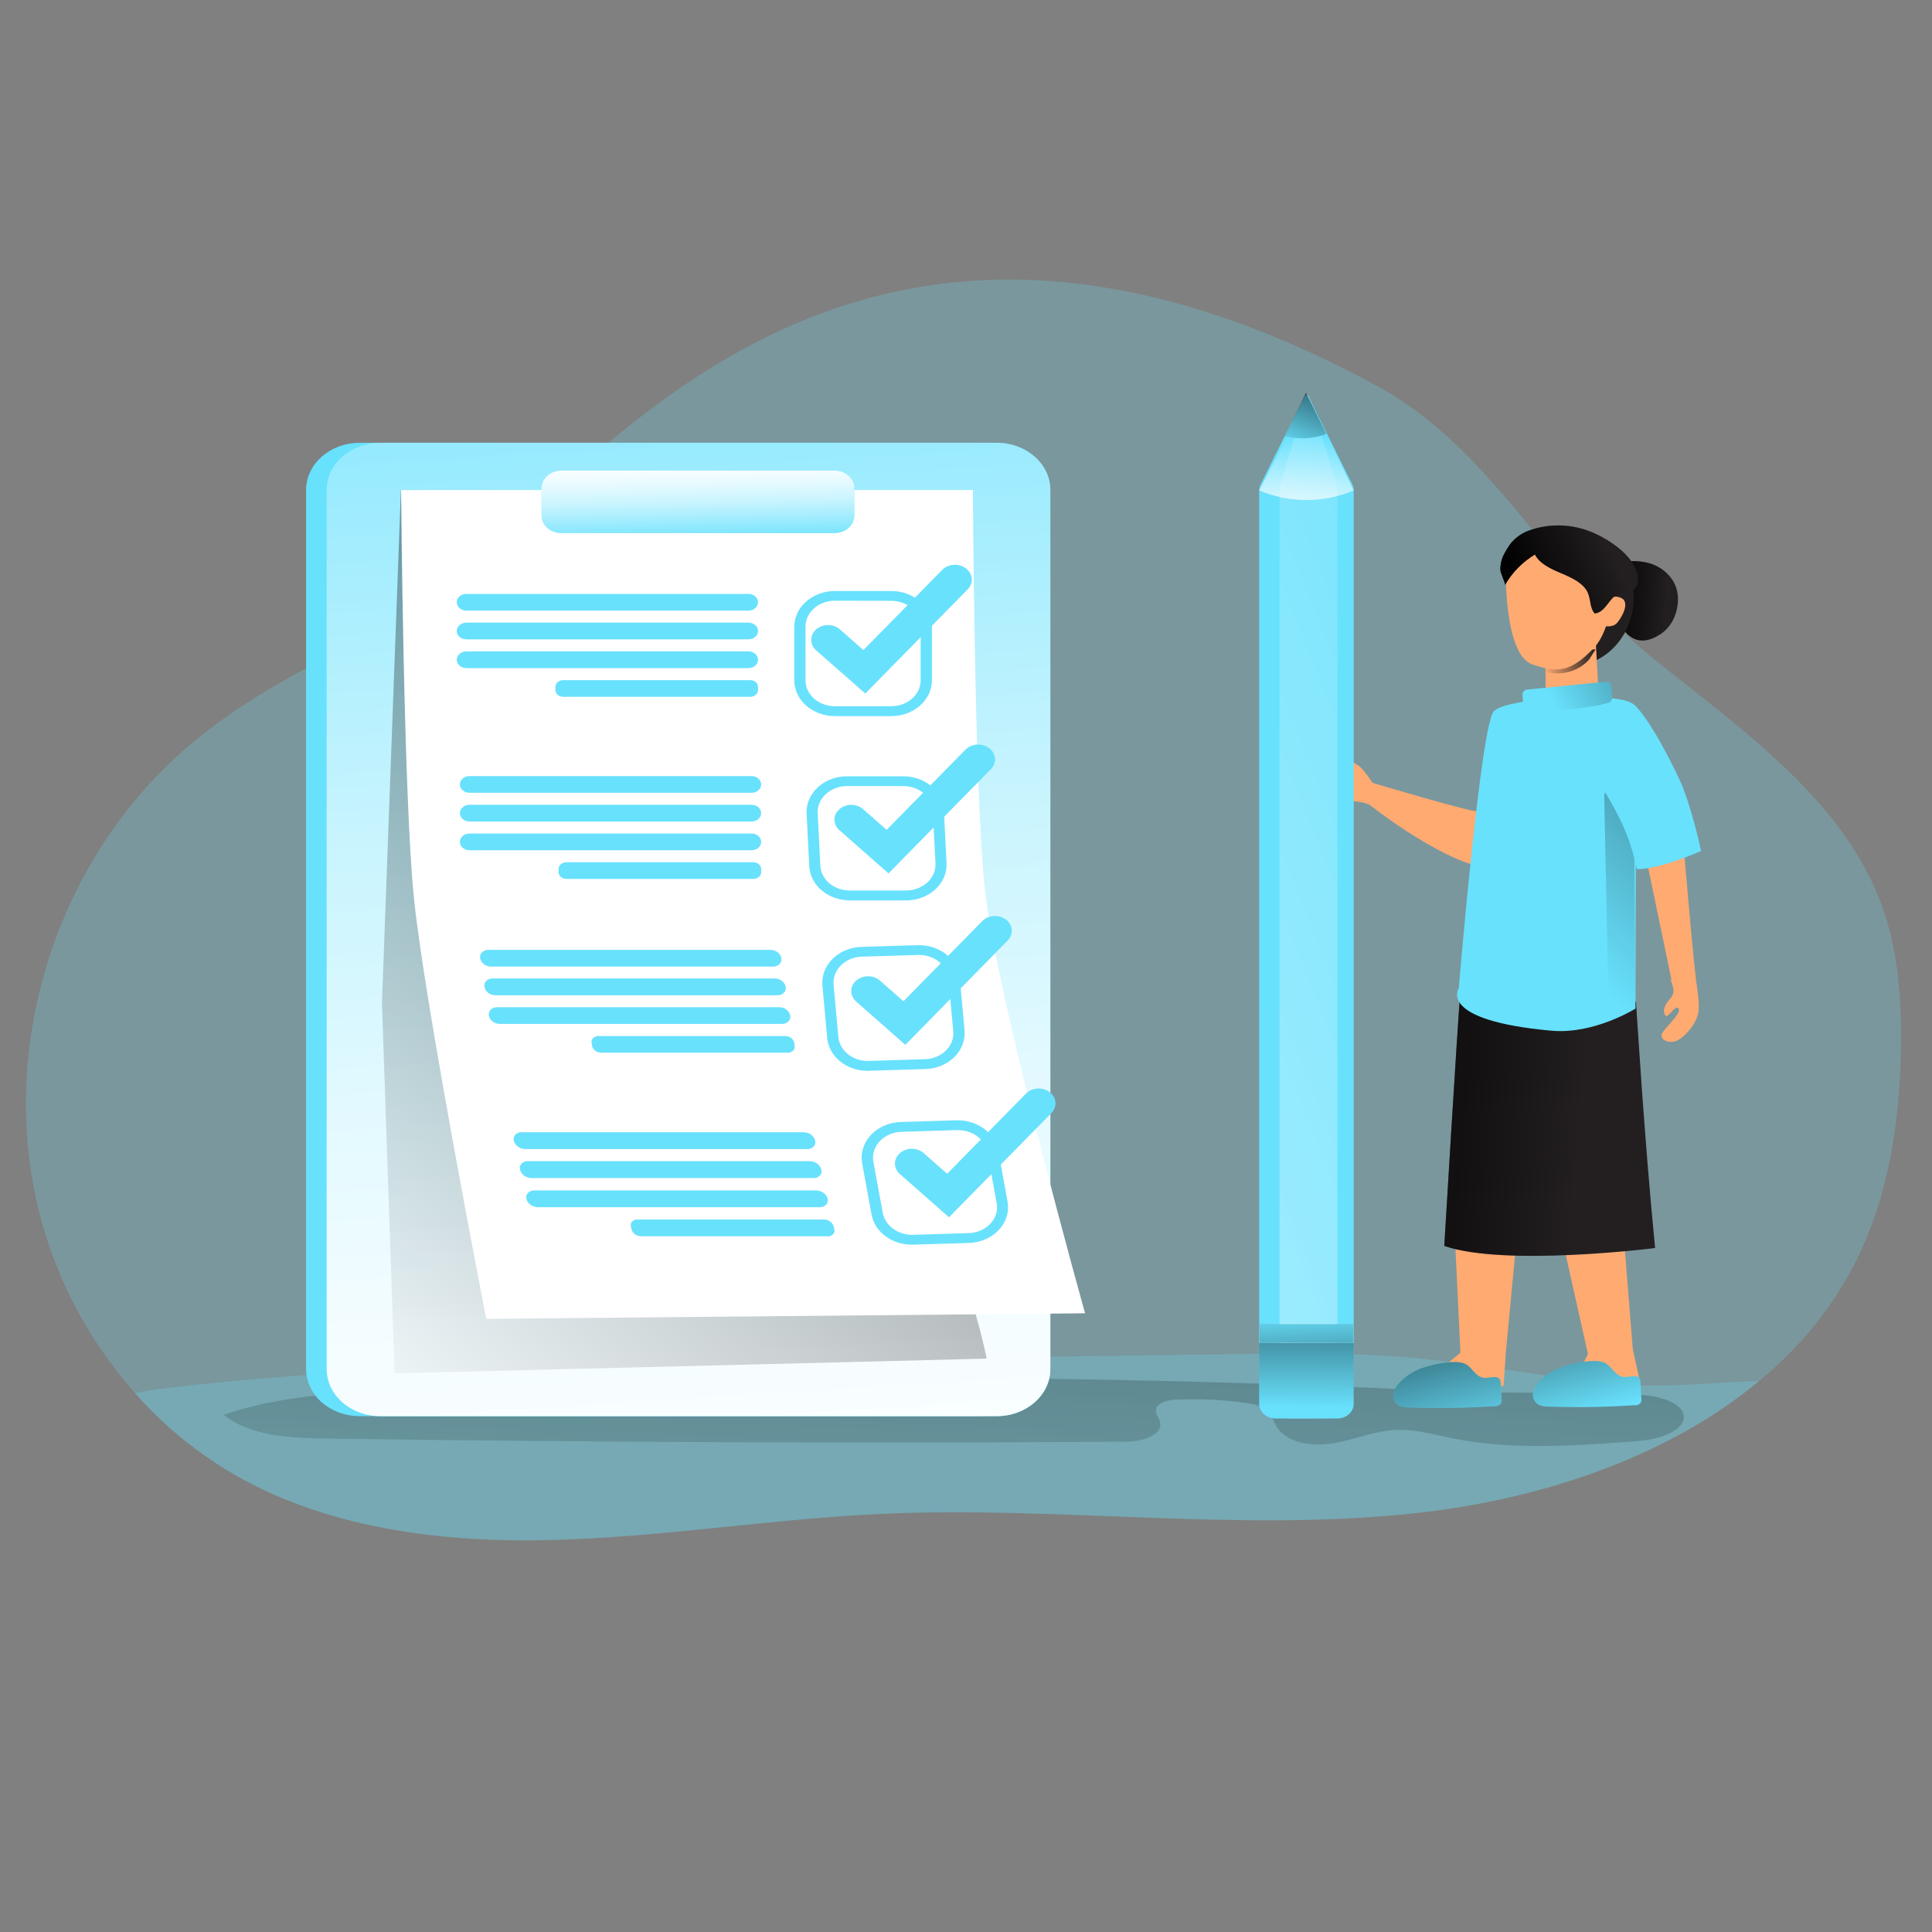 <svg transform="scale(1)" id="_0248_checklist_1" xmlns="http://www.w3.org/2000/svg" xmlns:xlink="http://www.w3.org/1999/xlink" viewBox="0 0 500 500" class="show_show__wrapper__graphic__5Waiy "><rect x="0" y="0" width="500" height="500" fill="#808080" stroke="none"/><title>React</title><defs><style>.cls-1{fill:url(#linear-gradient);}.cls-1,.cls-2,.cls-3,.cls-4,.cls-5,.cls-6,.cls-7,.cls-8,.cls-9,.cls-10,.cls-11,.cls-12,.cls-13,.cls-14,.cls-15,.cls-16,.cls-17,.cls-18,.cls-19,.cls-20,.cls-21,.cls-22,.cls-23{stroke-width:0px;}.cls-2{fill:url(#linear-gradient-11);}.cls-3{fill:url(#linear-gradient-12);}.cls-4{fill:url(#linear-gradient-13);}.cls-5{fill:url(#linear-gradient-10);}.cls-6{fill:url(#linear-gradient-17);}.cls-7{fill:url(#linear-gradient-16);}.cls-8{fill:url(#linear-gradient-15);}.cls-9{fill:url(#linear-gradient-18);}.cls-10{fill:url(#linear-gradient-14);}.cls-11{fill:url(#linear-gradient-4);}.cls-12{fill:url(#linear-gradient-2);}.cls-13{fill:url(#linear-gradient-3);}.cls-14{fill:url(#linear-gradient-8);}.cls-15{fill:url(#linear-gradient-9);}.cls-16{fill:url(#linear-gradient-7);}.cls-17{fill:url(#linear-gradient-5);}.cls-18{fill:url(#linear-gradient-6);}.cls-19{isolation:isolate;opacity:.24;}.cls-19,.cls-23{fill:#68e1fd;}.cls-20{fill:#231f20;}.cls-21{fill:#fff;}.cls-22{fill:#ffaa71;}</style><linearGradient id="linear-gradient" x1="277.32" y1="2390.03" x2="295.77" y2="2868.91" gradientTransform="translate(-33.28 2829.36) scale(1 -1)" gradientUnits="userSpaceOnUse"><stop offset="0" stop-color="#010101" stop-opacity="0"></stop><stop offset=".95" stop-color="#010101"></stop></linearGradient><linearGradient id="linear-gradient-2" x1="195.92" y1="2826.9" x2="221.96" y2="2411.34" gradientTransform="translate(-31 2855.73) scale(1 -1)" gradientUnits="userSpaceOnUse"><stop offset="0" stop-color="#fff" stop-opacity="0"></stop><stop offset=".14" stop-color="#fff" stop-opacity=".22"></stop><stop offset=".3" stop-color="#fff" stop-opacity=".45"></stop><stop offset=".45" stop-color="#fff" stop-opacity=".65"></stop><stop offset=".6" stop-color="#fff" stop-opacity=".8"></stop><stop offset=".73" stop-color="#fff" stop-opacity=".91"></stop><stop offset=".85" stop-color="#fff" stop-opacity=".98"></stop><stop offset=".94" stop-color="#fff"></stop></linearGradient><linearGradient id="linear-gradient-3" x1="106.83" y1="2473.29" x2="479.2" y2="2883.8" xlink:href="#linear-gradient"></linearGradient><linearGradient id="linear-gradient-4" x1="211.85" y1="2715.28" x2="211.37" y2="2739.02" xlink:href="#linear-gradient-2"></linearGradient><linearGradient id="linear-gradient-5" x1="464.68" y1="2673.44" x2="448.65" y2="2674.39" xlink:href="#linear-gradient"></linearGradient><linearGradient id="linear-gradient-6" x1="399.75" y1="171.15" x2="412.95" y2="171.15" gradientUnits="userSpaceOnUse"><stop offset="0" stop-color="#231f20" stop-opacity="0"></stop><stop offset="1" stop-color="#231f20"></stop></linearGradient><linearGradient id="linear-gradient-7" x1="442.44" y1="2537.07" x2="375.46" y2="2542.72" xlink:href="#linear-gradient"></linearGradient><linearGradient id="linear-gradient-8" x1="435.83" y1="2609.61" x2="547.79" y2="2723.03" gradientTransform="translate(-31 2855.73) scale(1 -1)" xlink:href="#linear-gradient"></linearGradient><linearGradient id="linear-gradient-9" x1="435.32" y1="2647.23" x2="503.71" y2="2683.75" xlink:href="#linear-gradient"></linearGradient><linearGradient id="linear-gradient-10" x1="411.63" y1="2455.23" x2="396.68" y2="2511.28" xlink:href="#linear-gradient"></linearGradient><linearGradient id="linear-gradient-11" x1="445.62" y1="2463.46" x2="430.68" y2="2519.48" xlink:href="#linear-gradient"></linearGradient><linearGradient id="linear-gradient-12" x1="449.92" y1="2687.27" x2="425.87" y2="2675.66" xlink:href="#linear-gradient"></linearGradient><linearGradient id="linear-gradient-13" x1="472.15" y1="2645.57" x2="-184.18" y2="2382.36" gradientTransform="translate(-33.28 2829.36) scale(1 -1)" xlink:href="#linear-gradient-2"></linearGradient><linearGradient id="linear-gradient-14" x1="393.75" y1="2481.3" x2="256.44" y2="2426.24" gradientTransform="translate(-33.28 2829.36) scale(1 -1)" xlink:href="#linear-gradient-2"></linearGradient><linearGradient id="linear-gradient-15" x1="372.17" y1="2716.63" x2="370.26" y2="2682.06" gradientTransform="translate(-33.28 2829.36) scale(1 -1)" xlink:href="#linear-gradient-2"></linearGradient><linearGradient id="linear-gradient-16" x1="369.26" y1="2711.96" x2="381.48" y2="2742.93" xlink:href="#linear-gradient"></linearGradient><linearGradient id="linear-gradient-17" x1="368.86" y1="2516.65" x2="370.33" y2="2476.06" gradientTransform="translate(-31 2855.73) scale(1 -1)" xlink:href="#linear-gradient"></linearGradient><linearGradient id="linear-gradient-18" x1="371.34" y1="2465.02" x2="371.59" y2="2516.64" xlink:href="#linear-gradient"></linearGradient></defs><g id="background"><path class="cls-19" d="M491.97,270.1c-.17,19.81-3.13,40.01-12.37,57.69-5.87,11.19-14.16,21.26-24.4,29.66-24.05,20.02-57.43,30.86-89.7,34.25-45.63,4.8-91.79-2.02-137.68.1-28.64,1.33-57.08,6.11-85.75,6.77-28.67.66-58.47-3.22-82.81-17.77-9.25-5.59-17.45-12.43-24.3-20.25-8.89-10.09-15.83-21.4-20.53-33.48-18.29-46.45-3.19-103.18,36.12-135.47,15.51-12.75,33.98-21.7,52.34-30.34,38.4-18.02,102.88-143.59,253.97-61.1,29.51,16.15,44.79,49.23,70.88,70.17,23.23,18.64,49.58,36.87,59.4,64.37,4.06,11.31,4.94,23.46,4.84,35.39Z"></path><path class="cls-19" d="M455.2,357.45c-24.05,20.02-57.43,30.86-89.7,34.25-45.63,4.8-91.79-2.02-137.68.1-28.64,1.33-57.08,6.11-85.75,6.77s-58.47-3.22-82.81-17.77c-9.25-5.59-17.45-12.43-24.3-20.25,2.34-.52,4.71-.92,7.1-1.2,48.13-5.73,96.84-6.42,145.41-7.08l132.58-1.84c14.69-.21,29.45-.41,44.1.84,18.73,1.59,37.12,5.52,55.85,7,11.88.95,23.5-.57,35.21-.84Z"></path><path class="cls-1" d="M371.68,359.93c-89.63-4.36-179.46-4.43-269.1-.21-15.14.71-30.56,1.6-44.7,6.42,6.94,5.58,17.27,6.03,26.68,6.16,68.94.98,137.88,1.25,206.82.81,4.04,0,9.63-1.58,8.83-5.08-.24-1.05-1.12-2-1.05-3.06.13-1.95,2.96-2.65,5.21-2.74,5.98-.27,11.98,0,17.89.84,2.14.31,4.43.76,5.85,2.21,1.11,1.13,1.48,2.67,2.29,3.97,2.66,4.27,9.29,5.2,14.75,4.26,5.47-.94,10.55-3.21,16.08-3.45,4.87-.22,9.62,1.16,14.38,2.13,15.54,3.16,31.75,1.99,47.64.81,16.49-1.23,16.84-11.26.4-12.06-17.25-.82-34.69-.17-51.98-1.02Z"></path></g><g id="checklist"><path class="cls-23" d="M93.09,114.59h159.55c7.66,0,13.87,5.46,13.87,12.2v227.51c0,6.74-6.21,12.2-13.87,12.2H93.09c-7.66,0-13.87-5.46-13.87-12.2V126.8c0-6.74,6.21-12.2,13.87-12.2Z"></path><path class="cls-23" d="M98.41,114.59h159.55c7.66,0,13.87,5.46,13.87,12.2v227.51c0,6.74-6.21,12.2-13.87,12.2H98.41c-7.66,0-13.87-5.46-13.87-12.2V126.8c0-6.74,6.21-12.2,13.87-12.2Z"></path><path class="cls-12" d="M98.41,114.59h159.55c7.66,0,13.87,5.46,13.87,12.2v227.51c0,6.74-6.21,12.2-13.87,12.2H98.41c-7.66,0-13.87-5.46-13.87-12.2V126.8c0-6.74,6.21-12.2,13.87-12.2Z"></path><path class="cls-13" d="M98.85,259.51l4.9-132.68,141.76,2.63s-18.54,137.72-5.45,173.27c13.09,35.55,15.27,48.88,15.27,48.88l-153.21,3.82-3.27-95.92Z"></path><path class="cls-21" d="M280.82,339.88l-154.98,1.44s-15.93-81.47-18.7-108.78c-2.72-26.31-3.34-105.71-3.34-105.71h147.99s.37,76.95,2.99,102.44c2.9,28.13,26.04,110.61,26.04,110.61Z"></path><path class="cls-23" d="M120.67,153.7h73.05c1.36,0,2.46.97,2.46,2.16h0c0,1.19-1.1,2.16-2.46,2.16h-73.05c-1.36,0-2.46-.97-2.46-2.16h0c0-1.19,1.1-2.16,2.46-2.16Z"></path><path class="cls-23" d="M120.67,161.14h73.05c1.36,0,2.46.97,2.46,2.16h0c0,1.19-1.1,2.16-2.46,2.16h-73.05c-1.36,0-2.46-.97-2.46-2.16h0c0-1.19,1.1-2.16,2.46-2.16Z"></path><path class="cls-23" d="M120.67,168.58h73.05c1.36,0,2.46.97,2.46,2.16h0c0,1.19-1.1,2.16-2.46,2.16h-73.05c-1.36,0-2.46-.97-2.46-2.16h0c0-1.19,1.1-2.16,2.46-2.16Z"></path><path class="cls-23" d="M145.74,176.02h48.43c1.11,0,2.01.79,2.01,1.77v.77c0,.98-.9,1.77-2.01,1.77h-48.43c-1.11,0-2.01-.79-2.01-1.77v-.77c0-.98.9-1.77,2.01-1.77Z"></path><path class="cls-23" d="M121.48,200.85h73.05c1.36,0,2.46.97,2.46,2.16h0c0,1.19-1.1,2.16-2.46,2.16h-73.05c-1.36,0-2.46-.97-2.46-2.16h0c0-1.19,1.1-2.16,2.46-2.16Z"></path><path class="cls-23" d="M121.48,208.28h73.05c1.36,0,2.46.97,2.46,2.16h0c0,1.19-1.1,2.16-2.46,2.16h-73.05c-1.36,0-2.46-.97-2.46-2.16h0c0-1.19,1.1-2.16,2.46-2.16Z"></path><path class="cls-23" d="M121.48,215.72h73.05c1.36,0,2.46.97,2.46,2.16h0c0,1.19-1.1,2.16-2.46,2.16h-73.05c-1.36,0-2.46-.97-2.46-2.16h0c0-1.19,1.1-2.16,2.46-2.16Z"></path><path class="cls-23" d="M146.56,223.15h48.43c1.11,0,2.01.79,2.01,1.77v.77c0,.98-.9,1.77-2.01,1.77h-48.43c-1.11,0-2.01-.79-2.01-1.77v-.77c0-.98.9-1.77,2.01-1.77Z"></path><path class="cls-23" d="M200.1,250.15h-73.06c-1.4-.04-2.56-.95-2.78-2.16h0c-.2-1,.57-1.95,1.7-2.13.14-.02.28-.03.42-.03h73.05c1.4.03,2.57.94,2.79,2.15h0c.2,1.01-.57,1.96-1.71,2.14-.14.02-.27.03-.41.03Z"></path><path class="cls-23" d="M201.23,257.57h-73.06c-1.42-.03-2.6-.96-2.8-2.19h0c-.19-1.01.58-1.96,1.72-2.13.13-.02.27-.03.4-.02h73.06c1.39.04,2.56.94,2.78,2.15h0c.22,1-.53,1.97-1.67,2.16-.14.02-.28.03-.43.03Z"></path><path class="cls-23" d="M202.36,264.99h-73.06c-1.39-.04-2.56-.94-2.78-2.15h0c-.2-1.01.57-1.96,1.71-2.14.14-.02.27-.03.41-.03h73.09c1.4.04,2.56.95,2.78,2.16h0c.19,1.01-.58,1.96-1.72,2.13-.14.02-.29.03-.43.02Z"></path><path class="cls-23" d="M203.93,272.42h-48.43c-1.14-.03-2.1-.77-2.28-1.76l-.12-.76c-.15-.83.49-1.62,1.44-1.75.1-.01.2-.02.3-.02h48.43c1.15.03,2.11.77,2.28,1.77l.11.76c.15.83-.5,1.62-1.45,1.75-.1.01-.19.02-.29.02Z"></path><path class="cls-23" d="M208.97,297.38h-73.06c-1.43-.05-2.63-.95-2.92-2.18h0c-.27-.94.38-1.9,1.45-2.13.18-.04.36-.06.54-.05h73.06c1.43.05,2.63.95,2.92,2.18h0c.27.94-.37,1.89-1.43,2.13-.18.04-.37.06-.56.05Z"></path><path class="cls-23" d="M210.59,304.88h-73.08c-1.43-.05-2.64-.96-2.92-2.19h0c-.27-.94.37-1.89,1.43-2.13.18-.04.36-.06.55-.05h73.06c1.43.05,2.63.95,2.92,2.18h0c.28.93-.36,1.89-1.42,2.14-.18.04-.36.06-.54.06Z"></path><path class="cls-23" d="M212.21,312.42h-73.06c-1.43-.05-2.63-.95-2.92-2.18h0c-.25-.95.42-1.89,1.49-2.11.16-.03.33-.05.49-.05h73.07c1.43.06,2.63.96,2.92,2.19h0c.24.95-.43,1.89-1.5,2.1-.16.03-.33.05-.49.04Z"></path><path class="cls-23" d="M214.27,319.95h-48.43c-1.17-.05-2.15-.79-2.4-1.79l-.16-.76c-.23-.76.29-1.54,1.16-1.74.15-.04.31-.05.47-.05h48.43c1.16.06,2.14.79,2.4,1.79l.17.76c.23.77-.3,1.55-1.17,1.75-.15.03-.31.05-.46.05Z"></path><path class="cls-23" d="M230.65,185.33h-14.56c-5.81,0-10.52-4.15-10.53-9.26v-13.86c0-5.11,4.72-9.26,10.53-9.26h14.56c5.81,0,10.52,4.15,10.53,9.26v13.89c-.02,5.1-4.73,9.23-10.53,9.23ZM216.09,155.46c-4.21,0-7.62,3.01-7.63,6.71v13.89c0,3.71,3.42,6.71,7.63,6.71h14.56c4.21,0,7.62-3.01,7.62-6.71v-13.86c0-3.7-3.41-6.71-7.62-6.71l-14.56-.03Z"></path><path class="cls-23" d="M234.48,233.02h-14.52c-5.63,0-10.27-3.89-10.52-8.84l-.69-13.61c-.26-5.11,4.23-9.44,10.04-9.67.16,0,.32,0,.48,0h14.54c5.61.02,10.22,3.92,10.46,8.85l.7,13.6c.26,5.11-4.23,9.44-10.04,9.67-.16,0-.32,0-.48,0h.03ZM219.24,203.44c-4.21,0-7.62,3-7.63,6.7,0,.1,0,.21,0,.31l.7,13.61c.18,3.58,3.53,6.41,7.61,6.4h14.55c4.21,0,7.62-3,7.63-6.7,0-.1,0-.21,0-.31l-.7-13.6c-.18-3.59-3.54-6.41-7.62-6.41h-14.54Z"></path><path class="cls-23" d="M224.56,277.14c-5.49,0-10.05-3.71-10.48-8.52l-1.24-13.57c-.46-5.1,3.86-9.57,9.66-9.98.15-.01.31-.02.47-.02l14.54-.44c5.6-.14,10.36,3.58,10.87,8.49l1.24,13.57c.46,5.11-3.87,9.58-9.68,9.98-.15.01-.3.02-.45.02l-14.54.44-.38.03ZM237.88,247.14h-.28l-14.54.44c-4.21.14-7.51,3.25-7.35,6.96,0,.1.01.19.02.29l1.24,13.57c.34,3.57,3.79,6.28,7.86,6.17l14.54-.45c4.21-.13,7.5-3.23,7.35-6.93,0-.1-.01-.21-.02-.31l-1.24-13.57c-.31-3.48-3.61-6.17-7.58-6.17h0Z"></path><path class="cls-23" d="M235.97,322.12c-5.17,0-9.58-3.29-10.41-7.78l-2.43-13.23c-.93-5.05,2.96-9.81,8.7-10.63.44-.06.88-.1,1.32-.11l14.41-.44c5.29-.12,9.87,3.2,10.76,7.78l2.43,13.23c.93,5.06-2.97,9.82-8.72,10.63-.43.06-.87.1-1.3.11l-14.41.44h-.34ZM247.95,292.47h-.27l-14.41.44c-4.21.14-7.49,3.26-7.33,6.97.01.27.04.55.09.82l2.44,13.23c.65,3.32,3.98,5.72,7.81,5.64l14.41-.44c4.2-.12,7.49-3.22,7.35-6.92-.01-.29-.04-.57-.1-.86l-2.43-13.24c-.61-3.26-3.81-5.65-7.57-5.64Z"></path><path class="cls-23" d="M145.31,121.79h70.64c2.85,0,5.16,2.03,5.16,4.54v7.1c0,2.51-2.31,4.54-5.16,4.54h-70.64c-2.85,0-5.16-2.03-5.16-4.54v-7.1c0-2.51,2.31-4.54,5.16-4.54Z"></path><path class="cls-11" d="M145.31,121.79h70.64c2.85,0,5.16,2.03,5.16,4.54v7.1c0,2.51-2.31,4.54-5.16,4.54h-70.64c-2.85,0-5.16-2.03-5.16-4.54v-7.1c0-2.51,2.31-4.54,5.16-4.54Z"></path><path class="cls-23" d="M223.94,179.48l-12.72-11.17c-1.7-1.5-1.7-3.93,0-5.42s4.46-1.5,6.16,0l6.07,5.35,20.39-20.75c1.57-1.6,4.33-1.78,6.15-.39,1.82,1.39,2.02,3.81.45,5.41h0l-26.5,26.98Z"></path><path class="cls-23" d="M229.94,226.03l-12.71-11.19c-1.7-1.5-1.7-3.93,0-5.42,1.7-1.5,4.46-1.5,6.16,0h0l6.07,5.35,20.39-20.75c1.57-1.6,4.33-1.78,6.15-.39,1.82,1.39,2.02,3.81.45,5.41h0l-26.5,27Z"></path><path class="cls-23" d="M234.3,270.41l-12.72-11.21c-1.7-1.5-1.7-3.93,0-5.42,1.7-1.5,4.46-1.5,6.16,0l6.07,5.35,20.39-20.75c1.57-1.6,4.32-1.78,6.14-.39,1.82,1.38,2.02,3.8.45,5.4h0l-26.49,27.03Z"></path><path class="cls-23" d="M245.6,315.04l-12.71-11.2c-1.7-1.5-1.7-3.92,0-5.42s4.46-1.49,6.16,0h0l6.07,5.35,20.39-20.74c1.57-1.6,4.33-1.78,6.15-.39,1.82,1.39,2.02,3.81.45,5.41l-26.51,26.99Z"></path></g><g id="character"><path class="cls-22" d="M433.07,255.94l-7.44-35.74h10.21s2.34,28.6,3.47,36.35l-6.25-.6Z"></path><path class="cls-22" d="M438.8,253.98s1.43,5.58.59,8.68c-.84,3.11-4.34,6.73-6.32,6.94s-3.19-.64-3.05-1.83,5.21-5.39,4.43-6.73-2.78,2.73-3.47,1.74-.4-2.51,1.35-4.45c1.74-1.93,0-4.63,0-4.63,0,0,5.24-2.05,6.47.26Z"></path><path class="cls-20" d="M418.87,146.1c2.13-1.38,6.45-.91,8.59-.15,3.13,1.13,5.5,3.47,6.4,6.34.39,1.33.5,2.71.33,4.07-.31,3-1.78,6.03-4.55,7.82-5.8,3.73-9.37.27-11.09-4.38-1.09-2.63-1.45-5.46-1.02-8.23.31-2.1-.78-3.76,1.07-5.26l.28-.2Z"></path><path class="cls-17" d="M418.87,146.1c2.13-1.38,6.45-.91,8.59-.15,3.13,1.13,5.5,3.47,6.4,6.34.39,1.33.5,2.71.33,4.07-.31,3-1.78,6.03-4.55,7.82-5.8,3.73-9.37.27-11.09-4.38-1.09-2.63-1.45-5.46-1.02-8.23.31-2.1-.78-3.76,1.07-5.26l.28-.2Z"></path><ellipse class="cls-20" cx="406.72" cy="154.66" rx="16.07" ry="17.64"></ellipse><path class="cls-22" d="M355.71,203.34s-2.95-4.58-4.23-5.26-3.54-2.57-4.2-2.14c-1.19.76,3.93,4.77-.63,4.47-.72-.05-4.38,0-6.15,1.46-1.36,1.14-1.41,3.03-.12,4.22.09.08.19.16.29.24,1.2.72,5.31,1.05,7.53.99,2.22-.06,4.83.22,6.34,1.02"></path><path class="cls-22" d="M387.21,183.89s-2.11,5.84-2.32,8.99-1.89,16.41-2.46,17.05-27.57-7.43-27.57-7.43c0,0-1.63,2.02-.33,5.84,0,0,20.06,15.97,32.2,16.6s10.58-24.68,10.58-24.68"></path><path class="cls-22" d="M410.96,350.41l-2.23,4.44c1.32-.4,7.64,4.07,10.48,4.08,1.87-.07,3.67-.65,5.15-1.66l-1.79-8.04-3.18-39.81-17.12,2.18,8.69,38.81Z"></path><path class="cls-22" d="M377.96,350.08l-3.29,2.71c1.39-.09,6.24,5.62,9,6.26,1.83.34,3.74.18,5.47-.47l.54-8.19,3.47-36.85-16.88,1.46,1.69,35.09Z"></path><path class="cls-22" d="M413,166.43l.69,12.82c-1.55,1.99-4.21,3.09-6.94,2.86-7.03-.69-6.73-2.52-6.73-2.52,0,0,0-9.25-.28-11.32"></path><path class="cls-18" d="M411.33,170.6l1.62-2.58-13.2,1.29c.1.76.17,2.63.21,4.58,4.2,1.1,8.73-.22,11.37-3.29Z"></path><path class="cls-20" d="M423.4,259.2s2.12,35.26,4.94,63.79c0,0-38.74,4.91-54.56-.55,0,0,3.4-56.85,4.11-65.01l45.51,1.77Z"></path><path class="cls-16" d="M423.4,259.2s2.12,35.26,4.94,63.79c0,0-38.74,4.91-54.56-.55,0,0,3.4-56.85,4.11-65.01l45.51,1.77Z"></path><path class="cls-23" d="M423.41,183.15s-.07-2.52-9.99-2.6c-7.23-.06-9.75-.58-14.89.28-9.37,1.57-10.41,2.09-11.85,3.15-3.39,2.57-9.15,71.79-9.15,71.79,0,0-5.75,8.31,24.04,10.98,11.02.99,21.7-5.73,21.7-5.73l.14-77.89Z"></path><path class="cls-22" d="M418.49,145.68s-.58,16.41-6.01,22.03c-5.72,5.93-8.97,6.65-15.92,4.23-5.9-2.07-6.6-16.28-6.8-20.38-.51-10.62,17.99-19.77,28.73-5.88Z"></path><polygon class="cls-14" points="422.8 194.39 423.23 261.01 416.39 264.48 415.16 205.64 422.8 194.39"></polygon><path class="cls-23" d="M417.04,177.7l.13,3c.02.49-.29.94-.78,1.16,0,0-5.35,1.6-14.61,2.02l-6.8-1.53c-.5-.18-.84-.6-.87-1.08l-.1-1.49c-.04-.66.51-1.24,1.26-1.32l20.14-2.01c.78-.09,1.5.39,1.61,1.08,0,.05.01.1.01.16Z"></path><path class="cls-15" d="M417.04,177.7l.13,3c.02.49-.29.94-.78,1.16,0,0-5.35,1.6-14.61,2.02l-6.8-1.53c-.5-.18-.84-.6-.87-1.08l-.1-1.49c-.04-.66.51-1.24,1.26-1.32l20.14-2.01c.78-.09,1.5.39,1.61,1.08,0,.05.01.1.01.16Z"></path><path class="cls-22" d="M416.33,156.09s.3-2.47,3.06-1.41c2.77,1.07.16,5.35-.91,6.55s-3.14.82-3.14.82"></path><polygon class="cls-23" points="420.71 144.69 421.81 148.57 420 148.57 418.49 142.65 420.71 144.69"></polygon><path class="cls-23" d="M423.03,182.46s4.08,3.38,11.59,19.22c3.06,6.48,5.62,18.54,5.62,18.54,0,0-10.47,4.73-16.64,4.73-2.76-14.09-9.39-19.55-10.62-26.05-1.23-6.5,6.32-17.69,10.05-16.44Z"></path><path class="cls-23" d="M369.55,353.58c-3.02.75-5.69,2.34-7.62,4.52-.77.86-1.23,1.9-1.35,2.99-.09,1.11.52,2.17,1.59,2.76.73.29,1.53.42,2.33.4,7.42.28,14.84.16,22.24-.34.63.03,1.24-.18,1.67-.59.2-.34.27-.73.21-1.12l-.21-4.09c.04-.46-.1-.91-.38-1.3-.82-.89-2.43-.15-3.72-.21-2.6-.12-3.26-2.97-5.41-3.76-2.45-.9-6.91.08-9.36.74Z"></path><path class="cls-23" d="M405.68,353.35c-3.03.75-5.7,2.33-7.62,4.52-.77.86-1.24,1.9-1.35,2.99-.09,1.11.52,2.17,1.6,2.75.73.29,1.53.43,2.33.4,7.42.28,14.84.16,22.24-.35.85.17,1.7-.3,1.89-1.05.06-.21.05-.44,0-.65l-.21-4.1c.04-.46-.1-.91-.38-1.29-.82-.89-2.43-.15-3.73-.21-2.6-.12-3.25-2.97-5.4-3.77-2.49-.9-6.94.08-9.36.75Z"></path><path class="cls-5" d="M369.55,353.58c-3.02.75-5.69,2.34-7.62,4.52-.77.86-1.23,1.9-1.35,2.99-.09,1.11.52,2.17,1.59,2.76.73.29,1.53.42,2.33.4,7.42.28,14.84.16,22.24-.34.63.03,1.24-.18,1.67-.59.2-.34.27-.73.21-1.12l-.21-4.09c.04-.46-.1-.91-.38-1.3-.82-.89-2.43-.15-3.72-.21-2.6-.12-3.26-2.97-5.41-3.76-2.45-.9-6.91.08-9.36.74Z"></path><path class="cls-2" d="M405.68,353.35c-3.03.75-5.7,2.33-7.62,4.52-.77.86-1.24,1.9-1.35,2.99-.09,1.11.52,2.17,1.6,2.75.73.29,1.53.43,2.33.4,7.42.28,14.84.16,22.24-.35.85.17,1.7-.3,1.89-1.05.06-.21.05-.44,0-.65l-.21-4.1c.04-.46-.1-.91-.38-1.29-.82-.89-2.43-.15-3.73-.21-2.6-.12-3.25-2.97-5.4-3.77-2.49-.9-6.94.08-9.36.75Z"></path><path class="cls-20" d="M390.15,141.86c-.29.45-.56.92-.82,1.43-.73,1.33-1.08,2.8-1.02,4.28,0,.61,1.35,3.53,1.21,3.77,1.79-3.14,4.44-5.84,7.72-7.85,1.23,2.45,4.23,3.77,6.94,4.92s5.73,2.57,6.79,5.09c.74,1.73.46,3.82,1.74,5.28,3.15-.37,3.84-4.85,6.94-5.35.56-.09,1.15,0,1.74-.14,1.44-.37,2.45-1.52,2.49-2.84.49-5.78-7.48-11.15-12.8-13.08-4.98-1.85-10.59-1.85-15.57,0-2.33.91-4.22,2.5-5.35,4.51Z"></path><path class="cls-3" d="M390.15,141.86c-.29.45-.56.92-.82,1.43-.73,1.33-1.08,2.8-1.02,4.28,0,.61,1.35,3.53,1.21,3.77,1.79-3.14,4.44-5.84,7.72-7.85,1.23,2.45,4.23,3.77,6.94,4.92s5.73,2.57,6.79,5.09c.74,1.73.46,3.82,1.74,5.28,3.15-.37,3.84-4.85,6.94-5.35.56-.09,1.15,0,1.74-.14,1.44-.37,2.45-1.52,2.49-2.84.49-5.78-7.48-11.15-12.8-13.08-4.98-1.85-10.59-1.85-15.57,0-2.33.91-4.22,2.5-5.35,4.51Z"></path><path class="cls-23" d="M349.99,125.39l-10.54-21.06-.87-1.79c-.03-.06-.08-.1-.15-.13-.18-.17-.49-.17-.67,0-.05.04-.08.09-.11.14l-11.42,22.85c-.23.48-.35,1-.35,1.53v220.65h24.46V126.92c0-.53-.11-1.05-.35-1.54ZM350.13,347.43h-24.12v-4.68h24.12v4.68Z"></path><path class="cls-4" d="M346.13,126.92v215.83h-14.99V126.89c-.01-.51.06-1.03.2-1.53l7-22.85s.02-.09.05-.13c.15-.21.41-.15.49.13l.56,1.79,6.45,21.06c.16.51.24,1.03.23,1.56Z"></path><path class="cls-10" d="M331.14,347.43h14.99v15.9c0,2.09-1.2,3.78-2.65,3.78h-9.73c-1.46,0-2.6-1.69-2.6-3.78v-15.9Z"></path><path class="cls-8" d="M350.33,126.92c-7.72,3.31-16.74,3.31-24.46,0l7.2-13.85,5.46-10.5,4.7,9.74,7.09,14.62Z"></path><path class="cls-23" d="M343.24,112.27c-3.18,1.31-6.78,1.58-10.16.76l5.46-10.5,4.7,9.74Z"></path><path class="cls-7" d="M343.24,112.27c-3.47,1.53-7.81,1.27-10.74.66l5.48-11.3,5.26,10.64Z"></path><rect class="cls-23" x="326.03" y="342.75" width="24.11" height="4.68"></rect><rect class="cls-6" x="326.03" y="342.75" width="24.11" height="4.68"></rect><path class="cls-23" d="M350.33,347.56v15.77c0,2.08-1.91,3.78-4.28,3.78-.02,0-.04,0-.06,0h-15.82c-2.37,0-4.29-1.68-4.3-3.77v-15.79h24.46Z"></path><path class="cls-9" d="M350.33,347.56v15.77c0,2.08-1.91,3.78-4.28,3.78-.02,0-.04,0-.06,0h-15.82c-2.37,0-4.29-1.68-4.3-3.77v-15.79h24.46Z"></path></g></svg>